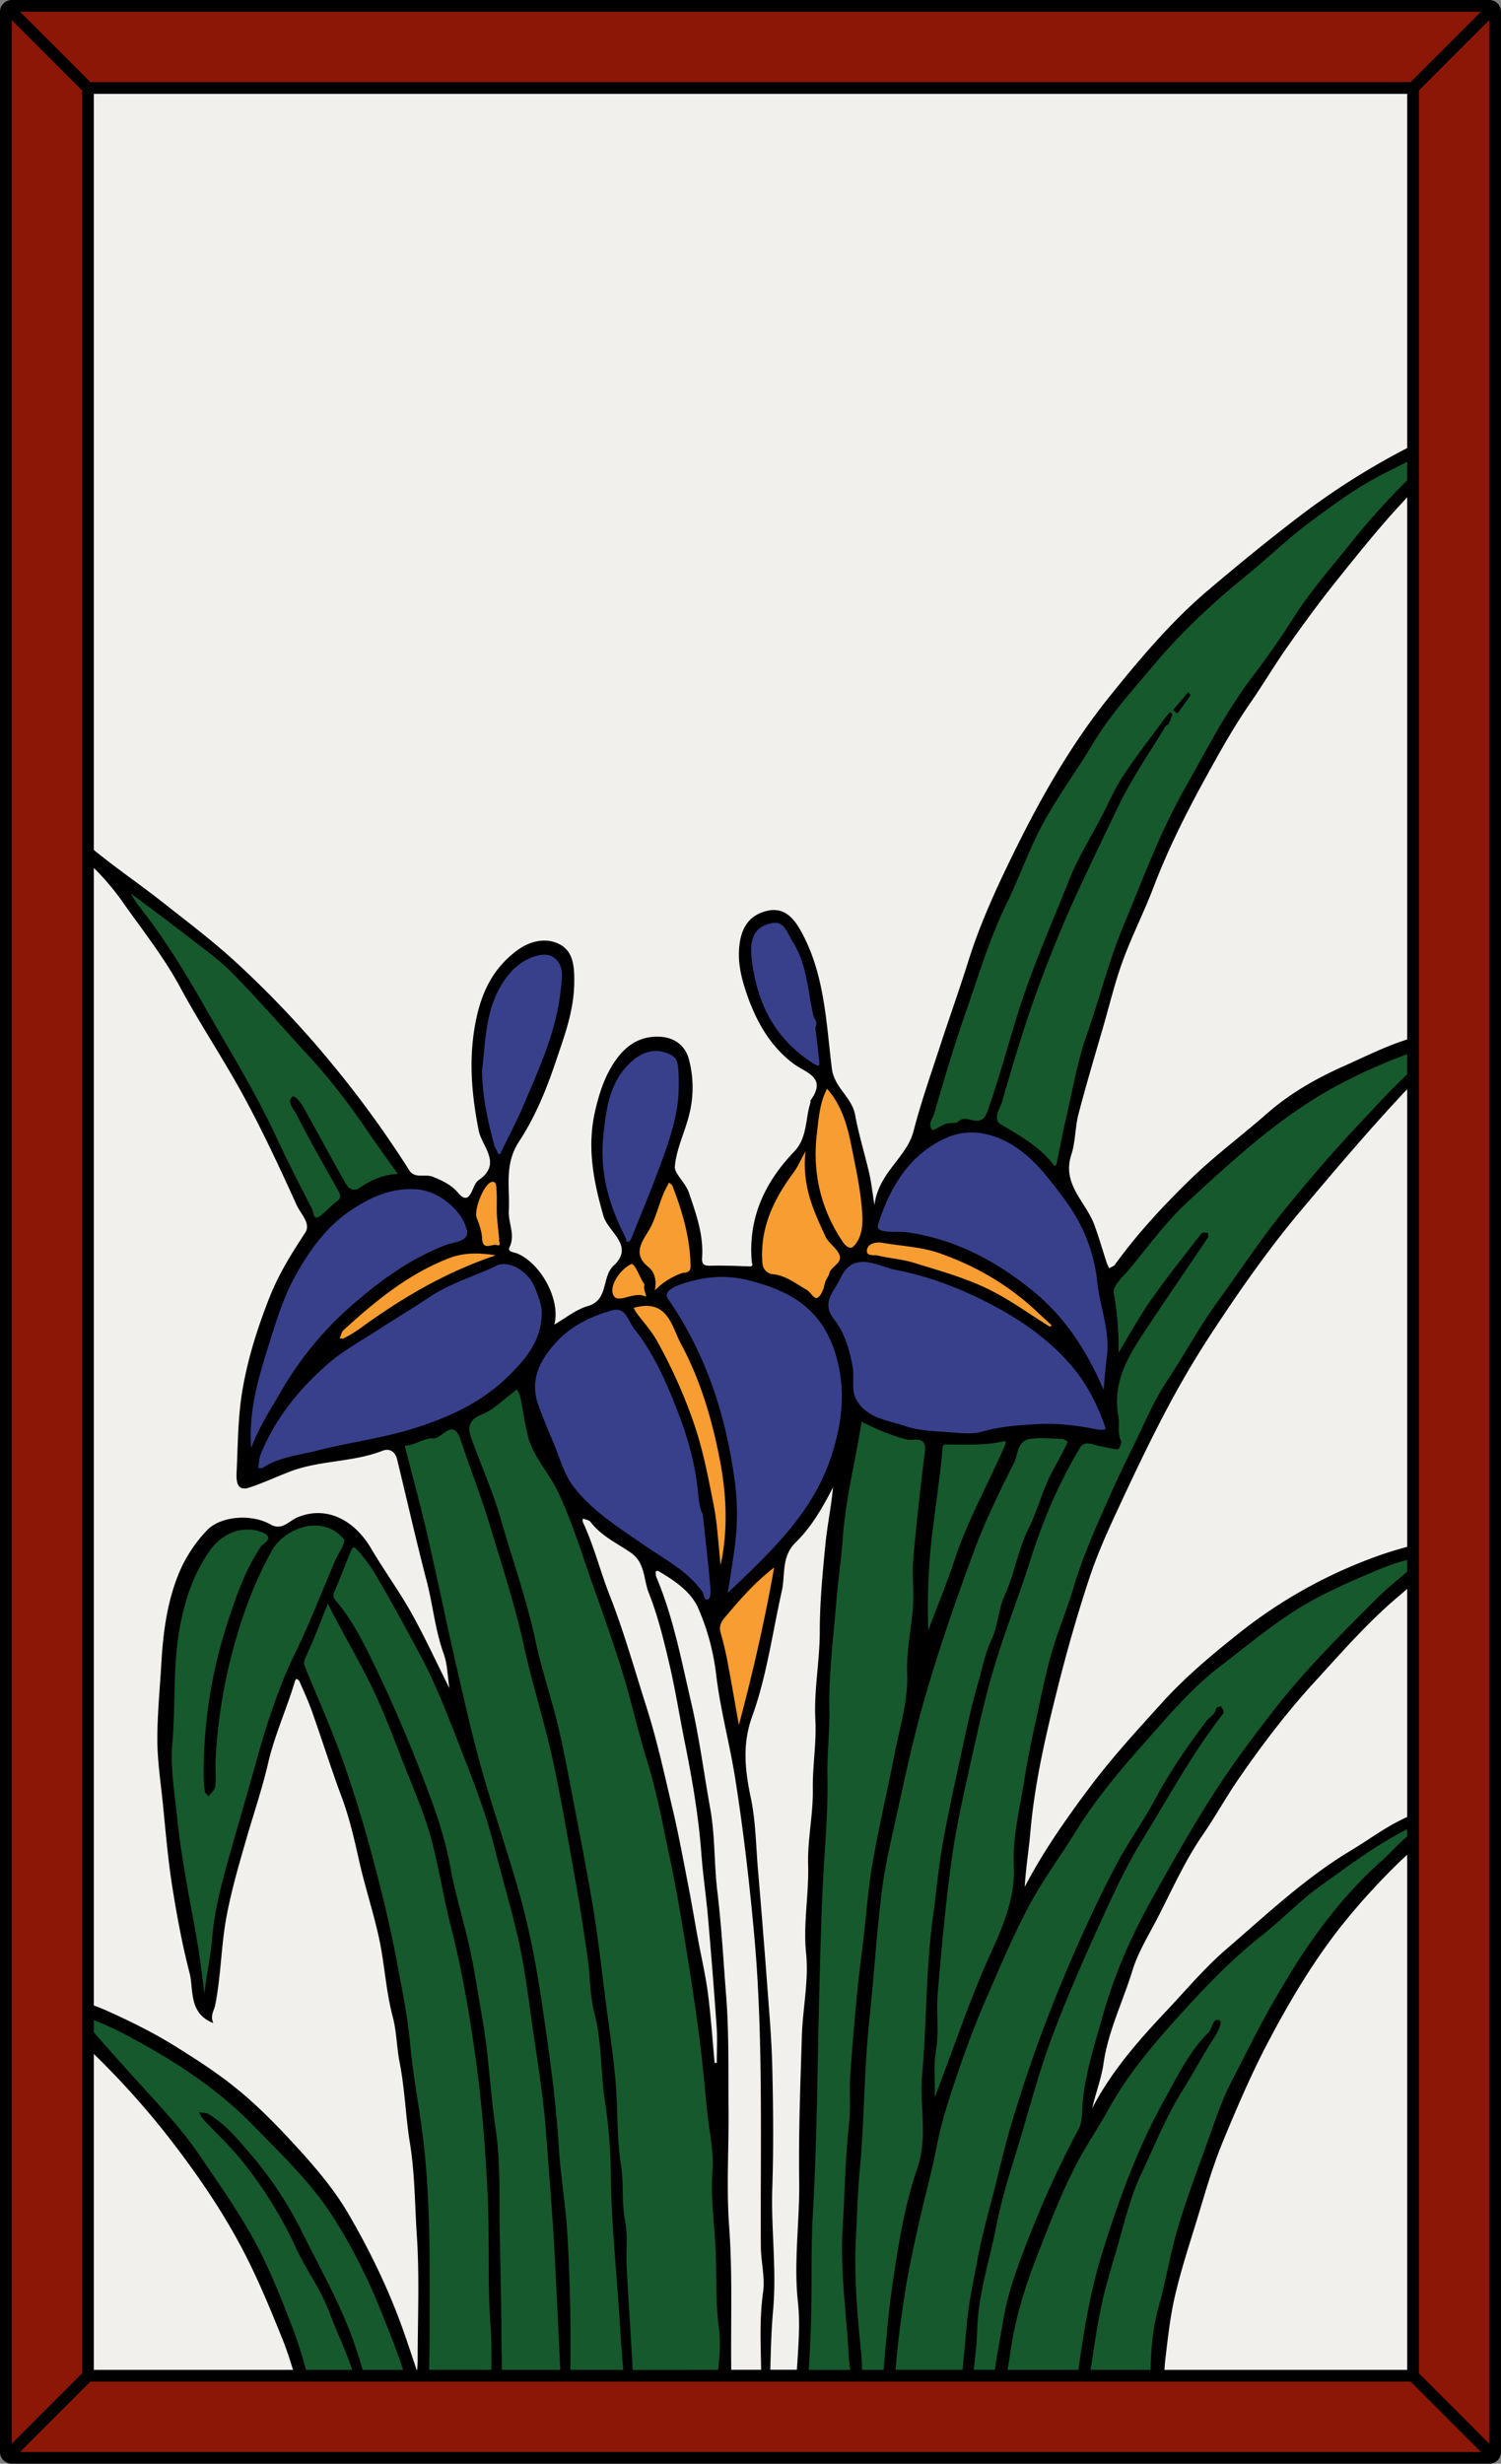 <svg id="Card" xmlns="http://www.w3.org/2000/svg" viewBox="0 0 1024 1680"><rect x="0" y="0" width="1024" height="1680" fill="#808080" stroke="none"/><defs><style>.cls-1{fill:#f2f0ed;}.cls-2{fill:#8c1707;}.cls-3{fill:#16592d;}.cls-4{fill:#38408c;}.cls-5{fill:#f79d31;}</style></defs><rect class="cls-1" x="14.5" y="14.5" width="995" height="1651"/><polygon class="cls-2" points="966 1619.17 966 60.83 1018 8.83 1018 1671.17 966 1619.17"/><polygon class="cls-2" points="60.83 58 8.83 6 1015.17 6 963.17 58 60.83 58"/><polygon class="cls-2" points="8.83 1674 60.83 1622 963.17 1622 1015.17 1674 8.83 1674"/><path class="cls-3" d="M741.69,1618l.36-2.31c.51-3.18,1-6.35,1.48-9.53,1.61-10.48,3.27-21.31,5.44-31.88,2.63-12.75,6.19-25,10.24-38.55,1.41-4.7,2.74-9.53,4-14.21,3.73-13.52,7.59-27.49,13.66-40.25,2.47-5.18,4.88-10.5,7.2-15.66,6.19-13.69,12.56-27.79,20.78-40.88,3.43-5.48,6.73-11.16,9.92-16.66,4-6.81,8-13.83,12.39-20.54a25,25,0,0,0,3.61-8.18,1.53,1.53,0,0,0-.32,0c-.6,0-1.33,1.85-1.81,3.08a17.88,17.88,0,0,1-1.42,3.07c0,.08-.1.18-.16.29a5.28,5.28,0,0,1-.91,1.31c-11.06,10.8-18.47,24.46-25.62,37.66q-2.13,3.93-4.29,7.84c-19.85,35.68-32.91,74-42.07,103.31-8.55,27.43-13,54.86-16.43,80.41l-.23,1.73H685l.39-2.33c.64-3.89,1.33-8.05,1.94-12.28,2.9-20.15,8.63-41,17.52-63.86l1-2.61c7.59-19.54,15.43-39.71,24.94-58.75,4.16-8.37,9.11-16.48,13.9-24.33,3.37-5.52,6.84-11.21,10-16.88,13.73-24.89,32.15-46,51.41-67.25,13.77-15.19,32.3-34.77,53.52-51.52,5.89-4.65,11.59-9.77,17.11-14.73,7.4-6.65,15-13.52,23.29-19.39q3.9-2.77,7.78-5.58l.29-.21c16.14-11.62,32.82-23.62,51-32.74l2.9-1.45v9.22l-.75.6a116.46,116.46,0,0,0-9.8,9.19c-2.44,2.48-5,5-7.63,7.38-15.21,13.45-29.72,29.74-44.34,49.8-12.09,16.58-22.49,34.28-31.93,51-5.55,9.79-10.75,20-15.77,29.86l-.08.16c-2.79,5.47-5.67,11.13-8.58,16.66-6.4,12.15-11.15,25.53-15.73,38.46-1.21,3.4-2.41,6.79-3.64,10.16l-.62,1.69c-6.31,17.26-12.83,35.12-18,53-2.62,9-4.68,18.33-6.68,27.37-1.82,8.25-3.69,16.74-6,25-3.43,12.3-5.15,25.79-5.4,42.43l0,2Z"/><path class="cls-3" d="M662.09,1618l.28-2.25c.94-7.66,2.07-17.78,2.41-28,.56-16.67,4.41-32.81,8.14-48.41,1.7-7.11,3.46-14.46,4.88-21.76,3.19-16.46,8.19-32.79,13-48.58,1.44-4.7,2.93-9.57,4.36-14.43,1.29-4.35,2.56-8.72,3.83-13.08l.1-.35c5-17.26,10.2-35.11,16.58-52.21,8.25-22.1,18-45.35,31.72-75.41l.11-.23c9.31-20.45,18.94-41.58,30.88-60.92,4.53-7.35,9-14.84,13.33-22.08,12.54-21,25.5-42.68,40.82-62.42.43-.55.44-.56-.21-1.61l-.22-.35-.53.17c-.65,3-2.71,4.81-4.56,6.41a15.88,15.88,0,0,0-2.33,2.3c-11.22,15-24.11,33-34.63,52.71-4.1,7.67-8.78,15.15-13.3,22.37-4.71,7.52-9.58,15.29-13.74,23.21-9.07,17.23-18.29,36.55-28.18,59.07-8.33,18.95-16.36,38.9-23.88,59.3-6.23,16.9-12.38,35.45-18.81,56.72-3.34,11-6.15,22.5-8.88,33.56-.94,3.83-1.87,7.63-2.83,11.43-1.05,4.16-2.14,8.3-3.24,12.45-2.93,11.17-6,22.7-8.09,34.16-.63,3.39-1.29,6.76-2,10.13-2,10.4-4.12,21.15-5.23,32-.61,6-1.19,12.26-1.69,17.75v.12c-.5,5.39-1,11-1.56,16.45l-.18,1.8H608.85l.15-2.15c1.44-18.88,4.09-37.42,6.24-51.47,2.38-15.56,5.83-31.19,9.16-46.31l.29-1.32c1.6-7.29,3.41-14.65,5.17-21.76,2.5-10.16,5.09-20.64,7.08-31,3.79-19.73,10.38-38.83,16.76-57.31l.64-1.86c5-14.42,10.7-29.09,17-43.61l3.39-7.82c7.92-18.27,16.08-37.11,25.58-54.9,6-11.17,13.08-21.91,20-32.29,4-6,8.1-12.21,12-18.48,13.88-22.45,30.71-42.27,45.34-58.7,2.59-2.91,5.17-5.85,7.75-8.78,14-15.87,28.34-32.24,45.73-45.49,4.39-3.35,8.83-6.82,13.12-10.18l.15-.12c16.19-12.66,32.93-25.75,51.47-35.71,14.24-7.63,29-14.07,46.68-21.38a152.24,152.24,0,0,1,16.93-5.6L962,1061v11.63l-.7.6c-1.79,1.55-3.6,3.07-5.4,4.59-5,4.26-9.83,8.29-14.28,12.77l-5.75,5.77c-21.46,21.51-43.61,43.71-62.75,68-12.64,16-29.07,37.42-44,60.81-15.22,23.8-28.81,48-42.54,72.8-14.3,25.82-24.77,50.8-32,76.35q-1.29,4.56-2.61,9.1l0,.15c-4.5,15.55-9.16,31.6-11,48-.22,2-.32,4-.41,6.08-.24,5.33-.49,10.83-2.91,15.34a673.53,673.53,0,0,0-32.89,71.39c-6.71,17.14-14.33,36.56-17.87,56.49l-.74,4.11c-1.83,10.26-3.73,20.87-5.31,31.35l-.26,1.7Z"/><path class="cls-3" d="M635.48,1430.84l.07-1.23c.25-4,.16-8.18.07-12.18-.13-6.47-.28-13.17.93-20,1.23-7,1.07-14.52.91-21.76a156.57,156.57,0,0,1,.25-17l.06-.73c2.63-30,5.35-61,9.61-91.32,2.94-20.92,7.63-41.91,12.16-62.21l1.69-7.55c4.91-22.15,9.46-42.09,15.45-61.92,3.92-13,8.51-25.93,13-38.47l0-.11c3.78-10.69,7.7-21.74,11.16-32.7,9.21-29.14,20.4-54.46,34.22-77.41a7.52,7.52,0,0,1,6.81-3.9,22.13,22.13,0,0,1,6,1.15,26.18,26.18,0,0,0,3.4.84c1.57.24,3.12.59,4.61.92a47.74,47.74,0,0,0,6,1.07,9.43,9.43,0,0,0,1.08-3c-1.83-3.76-1.74-7.62-1.66-11a28.84,28.84,0,0,0-.26-6c-4.65-25,8.1-44.19,20.44-62.7l1-1.53c7.51-11.27,15.24-22.65,22.72-33.66,5.65-8.31,11.45-16.85,17.17-25.36,0-.1,0-.23-.06-.37a10.14,10.14,0,0,0-1.29.08l-6.42,8.24c-9.34,12-19,24.34-27.84,36.89-5.16,7.33-9.77,15.15-14.64,23.42l-.1.16c-2.29,3.9-4.67,7.94-7.21,12.1L761,929.61l.05-7.22a215.44,215.44,0,0,0-3.23-40.51c-.82-4.57,3.69-9.52,8.06-14.31,1.1-1.21,2.1-2.32,3-3.36,3.49-4.18,6.94-8.49,10.28-12.65,9.13-11.41,18.57-23.2,29.41-33.21,30.39-28.06,61.82-57.08,99.2-78A376.18,376.18,0,0,1,959.3,717l2.7-1v17.48l-.64.59c-8.6,8-16.67,16.69-24.49,25.08-2.42,2.59-4.79,5.13-7.18,7.66-16.94,18-33.9,37.43-51.84,59.52-11,13.56-21.25,28.09-31.16,42.14-4.77,6.78-9.68,13.74-14.61,20.51-7.3,10-13.8,20.73-20.09,31.09-4.49,7.39-9.12,15-14,22.37C791.22,952.55,785.84,964,780.64,975c-1.8,3.81-3.82,8.1-5.83,12.17-6.87,13.91-12.27,25.36-17,36l-1.21,2.73c-8.15,18.46-16.58,37.51-22.42,57.38-2.09,7.09-4.66,14.21-7.15,21.09-2.34,6.49-4.76,13.2-6.77,19.84-3.87,12.79-6.72,26.17-9.48,39.11q-.93,4.37-1.87,8.71c-3,14-6,27.78-8.11,41.55-.78,5-1.71,10.08-2.61,15-2.59,14.17-5.27,28.82-4.59,42.94,1.12,23.15-7.23,41.73-16.07,61.41q-2,4.44-4,8.93c-7.5,17.26-14.12,35.28-20.53,52.71-2.66,7.23-5.41,14.72-8.19,22.07-.45,1.19-.88,2.38-1.32,3.58a106.27,106.27,0,0,1-4.2,10.4l-.54,1.1Z"/><path class="cls-3" d="M719.82,797c-1.57,0-2.58-1.36-3.18-2.17l-.18-.24c-8.21-10.39-19.09-16.89-30.61-23.77q-2.1-1.25-4.18-2.51c-5.92-3.57-3.08-10.11-1.2-14.44a31.32,31.32,0,0,0,1.33-3.37c7.09-24.69,15.51-53.32,25.74-80.7,9-24,17.72-45.1,26.73-64.39,9.41-20.19,19.27-40.64,27.67-58,6.34-13.11,14.27-25.66,21.93-37.8,2.52-4,5.09-8.06,7.58-12.11l-3.3,4.42c-6.86,9.18-13.93,18.64-20.31,28.28a161.21,161.21,0,0,0-10.06,18.56c-1.37,2.81-2.79,5.72-4.27,8.55-2.34,4.5-4.82,9-7.22,13.32-5.35,9.67-10.88,19.66-15,30-3.1,7.77-6.32,15.63-9.44,23.24l0,.11c-9.08,22.15-18.47,45-25.73,68.38-2.29,7.37-4.51,14.89-6.65,22.15-4.32,14.64-8.78,29.73-14,44.35-1.78,5-4.67,7.37-8.84,7.37a22,22,0,0,1-4.74-.69,18.29,18.29,0,0,0-3.73-.58,3.34,3.34,0,0,0-2.72,1.11c-1.46,1.61-3.77,1.69-6,1.76a13.69,13.69,0,0,0-3.29.37,32.26,32.26,0,0,0-4.61,2.22c-2.53,1.37-3.9,2.09-5.11,2.09a2.43,2.43,0,0,1-1.8-.75c-3.4-3.56-1.49-7.66-.1-10.65a21.62,21.62,0,0,0,1.09-2.64c5.75-20,12.74-43.73,21.06-67.61,2-5.65,3.95-11.56,5.71-16.77,6.56-19.54,13.35-39.73,22.62-58.72,3.73-7.63,7.11-15.62,10.39-23.35,4.43-10.46,9-21.22,14.46-31.32,6.05-11.19,13.13-22,20-32.45,4.7-7.17,9.56-14.59,14-22,9.86-16.47,22.34-31.13,34.42-45.31q3.72-4.35,7.41-8.74c17.35-20.65,38.11-40.7,63.46-61.29C855,386.09,860.8,381,866.43,376c8.23-7.22,16.69-14.65,25.59-21.27,15.15-11.28,32.31-24.05,50.91-33.46q7-3.53,13.89-7.07l5.18-2.65v16.76l-.58.58a502.44,502.44,0,0,0-37.26,41.33c-3.49,4.38-7.18,8.89-10.44,12.87-10.22,12.47-20.79,25.37-29.65,39.37-8.19,12.93-17.6,26.42-28,40.08-14.4,19-26,40-37.3,60.36l0,.09c-2.9,5.25-5.91,10.68-8.91,16-13,23-23.18,48-33,72.22-2.76,6.79-5.61,13.8-8.49,20.69-6.12,14.66-10.88,30.05-15.48,44.93-3,9.57-6,19.44-9.41,29.06-4.78,13.56-7.89,28-10.89,42-1.16,5.39-2.35,11-3.64,16.47-1.46,6.25-2.73,12.67-4,18.87-.69,3.48-1.38,7-2.1,10.42C722.28,796.46,720.89,797,719.82,797Zm75-304.09.44-.24.32-.18c.25-.5.48-1,.71-1.57Z"/><path class="cls-4" d="M751.07,948.66c-12.38-28.87-27.27-49.85-46.85-66-27.9-23.06-56.2-36.27-86.52-40.37a33.31,33.31,0,0,0-4.33-.23H611.5l-2,0a30.64,30.64,0,0,1-8.25-.9,6,6,0,0,1-4-2.73c-1-1.81-.35-3.71,0-4.85,9.87-30.53,24.93-49.43,47.39-59.48a43.91,43.91,0,0,1,18-3.83c9,0,18.07,2.6,27.08,7.72,15.7,8.93,26.2,22.91,36.35,36.43l1.41,1.88a114.84,114.84,0,0,1,22.88,57.05,167.28,167.28,0,0,0,3.33,18.49c2.44,11.2,5,22.77,3.19,34.84-.59,4-.92,7.93-1.33,12.94-.21,2.54-.44,5.32-.74,8.46l-.11,1.16-3.26.51Z"/><path class="cls-4" d="M660.21,979.41c-3.36,0-6.75-.27-10-.54l-1.64-.13c-1.92-.15-3.86-.28-5.8-.4-8.62-.57-17.53-1.15-25.68-3.92-2.39-.8-4.94-1.52-7.41-2.21-10.36-2.89-21.08-5.89-27.2-16.73-2.62-4.64-2.51-9.74-2.4-14.67a42.84,42.84,0,0,0-.4-8.65c-1.91-10.25-4.86-22-12.27-31.36-7.92-10-3.28-17.53.82-24.16a49.61,49.61,0,0,0,3.07-5.44c3.89-8.56,9.58-12.72,17.4-12.72,5,0,10,1.65,14.88,3.24a64.3,64.3,0,0,0,8,2.27c18.42,3.43,37.79,10.06,57.57,19.68,26.76,13,46.34,27.1,61.63,44.29,10.61,11.93,18.49,25.75,24.78,43.48l.1.3c.5,1.38,1,2.68.12,3.88s-2.39,1.32-5.59,1.32h-.8l-.14,0c-13.28-2.72-24.3-4-34.76-4-2.12,0-4.24.06-6.31.17-12.81.68-25.32,1.58-37.46,5A37.7,37.7,0,0,1,660.21,979.41Z"/><path class="cls-3" d="M586.14,1618l-.07-2.91c-.07-3.08-.14-6.25-.45-9.31-2.55-24.59-5.15-53.15-3.66-81,.23-4.35.42-8.73.62-13.12v-.11c.45-10.34.92-21,1.91-31.44,1.53-16.08,2.28-32.53,3-48.44.79-17.59,1.62-35.76,3.5-53.59,1.32-12.45,2.42-25.09,3.49-37.32,1.45-16.64,2.95-33.82,5-50.66,1.82-15,5.16-29.93,8.39-44.41.5-2.21,1-4.43,1.48-6.64.69-3.15,1.39-6.3,2.08-9.46,5.14-23.39,10.45-47.58,17.22-71.16,8.64-30.12,19.09-61.36,33.87-101.28,8-21.59,18.29-42.39,27.32-60.2a30.09,30.09,0,0,0,1.79-5.25c1.43-5.18,3-11,10.06-12.37a48.24,48.24,0,0,1,8.93-.72c2.64,0,5.31.13,7.89.27,1.82.09,3.7.19,5.54.23a9.3,9.3,0,0,1,5.45,2.44c1.48,1.33.46,3.3-.83,5.8l-1.3,2.49c-2.18,4.22-4.39,8.48-6.72,12.62-3.94,7-6.79,14.73-9.55,22.2a188.67,188.67,0,0,1-7.57,18.42c-3.81,7.69-6.3,16-8.71,24-2.2,7.35-4.48,14.92-7.78,22.12-2,4.33-3.06,9.3-4.09,14.1-1.13,5.24-2.3,10.67-4.67,15.55-3.18,6.56-5,13.61-6.72,20.42-.77,3-1.57,6.18-2.48,9.25-3.82,12.86-6.72,26.27-9.53,39.25l-2.79,12.86c-4.07,18.66-8.28,37.95-11.69,57-1.75,9.75-2.93,19.79-4.08,29.5-.72,6-1.45,12.26-2.31,18.36-3,21.64-4,43.83-5,65.28-.65,14.51-1.32,29.49-2.62,44.23-.67,7.64-.29,15.46.08,23,.66,13.45,1.34,27.33-3.58,41.52-8,23.19-12.13,47.8-16.27,75.26-2.8,18.49-4.44,37.49-6,55.87l-.64,7.29Z"/><path class="cls-5" d="M715.26,906.43c-4.44-2.74-8.88-5.64-13.17-8.45-9.81-6.41-19.9-13-30.45-18-13-6.15-27.27-10.48-41-14.66l-.69-.21L623.08,863a103.22,103.22,0,0,0-14-2.93c-3.48-.57-7.07-1.15-10.59-2a12.63,12.63,0,0,0-2.1-.18c-2.12-.06-4.51-.14-6-1.86a4.72,4.72,0,0,1-1-3.8c.63-5.19,5.66-7,10.15-7a15.2,15.2,0,0,1,2.51.2c4.14.73,8.4,1.28,12.52,1.81,9,1.16,18.36,2.36,27.35,5.53,26.31,9.29,48.43,22.68,67.64,40.94,2,1.89,4.06,3.78,6.07,5.6l.24.22c1,.88,1.93,1.75,2.89,2.64l1.6,1.47-1.59,1.47-1,1-1.21,1.14Z"/><path class="cls-3" d="M631.36,1113.1l-.05-1.23a432.86,432.86,0,0,1,3.74-74.44l.67-5.08c1.12-8.49,2.27-17.28,3.33-25.92.73-5.95,1.37-12.12,2-18.84.13-1.59.37-4.54,4.39-4.56h2c2.05,0,4.1,0,6.15,0s4.08,0,6.11,0c7.46,0,15.44-.23,23.36-1.93l.44-.09a8.25,8.25,0,0,1,1.85-.29,2.67,2.67,0,0,1,2.33,1.17c.82,1.25.43,2.79-.47,4.87-4,9.17-8.33,18.31-12.56,27.15-7.7,16.1-15.65,32.7-21.32,49.92-3.62,11-7.76,21.66-12.13,32.95-2,5.07-4,10.31-6,15.64l-.43,1.15Z"/><path class="cls-3" d="M549.67,1618l.13-2.12c.47-7.7.89-15.71,1.24-23.83.56-12.82.6-25.87.64-38.5,0-14.65.09-29.75.93-44.65,2-35.77,2.74-72.23,3.43-107.49v-.25c.3-15.44.61-31.41,1-47.11l0-1.88c.54-19.91,1.09-40.5,2-60.75.39-9,1-18.11,1.53-26.94,1.12-17.63,2.28-35.78,1.93-53.56-.15-7.77.26-15.59.65-23.14.39-7.36.79-15,.66-22.47-.31-18.28,1.43-36.85,3.11-54.81v-.12c.55-5.9,1.12-12,1.61-18,.54-6.69,1.31-13.47,2.06-20l1.51,0-1.49-.17c.86-7.53,1.75-15.31,2.29-23,1.24-17.91,4.67-35.68,8-52.87,1.72-8.93,3.5-18.15,4.94-27.27l.43-2.7,2.45,1.22c8.74,4.38,19.24,9.23,30.76,12.05a4.88,4.88,0,0,0,1,.08c.51,0,1.07,0,1.66-.07.94-.06,1.7-.1,2.49-.1,2,0,4.83.25,6.71,2.4,1.58,1.79,2.11,4.43,1.64,8.09-3.36,26-5.95,49.9-7.92,73.09a152,152,0,0,0-.14,17.08,144.72,144.72,0,0,1-.31,19.07c-.42,4-.95,8-1.47,11.91-1.29,9.71-2.62,19.75-2.23,29.7.55,14-2.51,27.63-5.47,40.77-1,4.32-2,8.78-2.84,13.17-2,10.3-4.2,20.69-6.33,30.73-3.21,15.15-6.53,30.81-9.19,46.29-2,11.41-3.16,23.17-4.31,34.55-.74,7.3-1.49,14.79-2.45,22.14-4,30.42-6.34,60.23-8.15,85.38-.37,5-.33,10.13-.28,15.07a159.27,159.27,0,0,1-.6,18.84c-1.75,15.76-2.49,31.92-3.19,47.56-.35,7.74-.72,15.69-1.19,23.5-1.24,20.1.47,40.47,2.12,60.16.76,9,1.53,18.2,2,27.28.15,2.8.45,5.76,1,9.31l.33,2.28Z"/><path class="cls-5" d="M580.25,852.8c-2.86,0-5.39-2.59-6.44-4.12-15.65-22.86-21.86-48.56-18.46-76.37.15-1.23.29-2.45.44-3.68v-.17c1-9,2.08-18.22,6.68-27l1.34-2.55,1.92,2.14c10.33,11.5,14.3,25.94,17,39.82q.57,2.88,1.16,5.77c2.73,13.49,5.55,27.44,6.32,41.35.6,10.63-1.56,18.26-6.6,23.32A4.79,4.79,0,0,1,580.25,852.8Z"/><path class="cls-5" d="M557,887.13c-2,0-3.66-1.82-5.23-3.57a13,13,0,0,0-2.52-2.4c-1.78-1-3.54-2.09-5.24-3.15-5.15-3.19-10.47-6.48-16.68-7.14a9.88,9.88,0,0,1-9.17-9.57C516.47,840,523.22,820.47,540,798a51.58,51.58,0,0,0,4.18-7.24c1-1.94,2.12-4.08,3.58-6.73l.59-1.08,3.28,1-.13,1.23c-2.46,22.57,5.11,39.05,12.44,55l.9,2a22.93,22.93,0,0,0,4.41,5.71,34.26,34.26,0,0,1,4.21,5.06c3.76,5.86-.13,9.5-2.71,11.91-1.38,1.28-2.8,2.61-3.11,4a12.29,12.29,0,0,1-1.55,3.49,12.3,12.3,0,0,0-1.48,3.31c-1.3,5.82-3.33,9.54-6,11.06A3.29,3.29,0,0,1,557,887.13Z"/><path class="cls-4" d="M495.22,1081.28c1.77-11,3.31-20.43,4.42-30.06a166.16,166.16,0,0,0-.57-42.58c-6.65-47.85-21.38-87.74-45-121.94a5.71,5.71,0,0,1-.91-5.2c1-3,4.67-5.6,11.2-7.8a86.83,86.83,0,0,1,28.22-5,73.86,73.86,0,0,1,17.39,2.08c16.24,3.92,28.22,9,37.69,16.05,11.34,8.41,19.14,19.68,23.85,34.45,7.08,22.26,6.47,44.14-2,71-12.3,39-40.29,65.58-69.92,93.72l-6,5.72Z"/><path class="cls-4" d="M558.1,728.64a7.1,7.1,0,0,1-3.56-1.36c-25.23-15.58-39.49-39.14-43.6-72-1.33-10.61-1.1-25,16.08-27.81a11.63,11.63,0,0,1,1.84-.16c6.35,0,9.27,5.68,11.62,10.23.7,1.37,1.36,2.65,2.07,3.76,7.29,11.38,9.47,24.26,11.58,36.71.79,4.67,1.61,9.49,2.69,14.14a6.94,6.94,0,0,0,.77,1.64c.9,1.59,2.23,4,.68,7.08.22,1.87.69,5.8.69,5.8.66,5.47,1.33,11.12,1.93,16.76.15,1.42.35,3.18-.69,4.35A2.79,2.79,0,0,1,558.1,728.64Z"/><path class="cls-5" d="M502.3,1177.78l-.21-1.19c-.8-4.5-1.56-8.82-2.3-13-1.52-8.62-3.08-17.53-4.73-26.11l-.28-1.41a199.12,199.12,0,0,0-5-21.81c-1.78-5.76.82-9.83,3.29-12.73,9.86-11.64,20.05-23.66,33.87-34.22l4.08-3.12-.9,5.06c-6.16,34.7-14,69.87-24.09,107.52l-.31,1.16Z"/><path class="cls-5" d="M489.76,1068.66l-.14-1.27c-.48-4.33-.87-8.68-1.26-12.89a267.72,267.72,0,0,0-3.48-27.83l-.59-3c-3.3-16.85-6.72-34.26-12.32-51.06a345.3,345.3,0,0,0-25.49-57.17,97.4,97.4,0,0,0-9.29-13.11c-1.64-2.06-3.34-4.19-4.93-6.37a14.22,14.22,0,0,1-1.29-2.26c-.15-.3-.3-.6-.46-.9l-1.21-2.24,2.46-.65c.27-.06.91-.24.91-.24.7-.19,1.5-.41,2.3-.57a30.7,30.7,0,0,1,6-.63c13.51,0,18.11,10.66,22.17,20.07,1.08,2.5,2.1,4.87,3.26,7,11.57,21.42,20.16,46.68,26.25,77.23,5.48,27.5,5.8,52,1,74.79l-.27,1.25Z"/><path class="cls-3" d="M429.66,1618l-.1-2.1q-.07-2-.18-3.9c-.55-9.92-1.17-20-1.77-29.76-.73-11.94-1.49-24.28-2.13-36.52-.2-3.94-.14-8-.07-11.83.1-6.56.21-13.33-1-19.62-1.32-6.78-1.47-13.6-1.62-20.19a129.14,129.14,0,0,0-1.16-17.39c-1.77-11.32-2.15-23-2.53-34.26-.24-7.56-.5-15.35-1.17-23-1.21-13.66-3.09-27.51-4.9-40.91l0-.14c-.66-4.86-1.32-9.72-1.94-14.58q-1-8-2-16c-1.83-14.79-3.72-30-6.15-44.88-3.49-21.3-7.64-42.83-11.64-63.65l-2.21-11.46-1.28-6.73c-2.78-14.63-5.66-29.76-9.19-44.44-2-8.42-4.46-16.9-6.81-25.11-3-10.55-6.13-21.46-8.46-32.37-4-19-9.85-37.75-15.49-55.92-2.75-8.88-5.59-18-8.2-27.15-3.34-11.67-7.88-23.25-12.27-34.45-2.71-6.92-5.49-14-8-21.11-3.08-8.76-.32-14.5,8.7-18,4.93-1.93,9.44-5.62,13.8-9.2,1.94-1.58,3.94-3.22,6-4.71.77-.57,1.53-1.25,2.27-1.91l.09-.09,1-.89,2-1.71,1.13,2.35c.23.48.49.94.75,1.41a14.46,14.46,0,0,1,1.76,4.11c.72,3.51,1.35,7.05,1.95,10.47,1,5.39,1.93,10.91,3.25,16.22,2.1,8.43,6.94,15.8,11.61,22.92a123.24,123.24,0,0,1,8.58,14.47c7.53,15.87,13.32,32.83,18.92,49.23,1.71,5,3.65,10.7,5.58,16.13l.92,2.6c6.53,18.42,13.26,37.39,19.05,56.32,2.93,9.55,5.51,19.36,8,28.85,2.66,10.14,5.4,20.56,8.57,30.69,5.46,17.43,9.17,35.48,12.76,52.93.92,4.47,1.84,8.9,2.78,13.32,4,18.94,7.31,38.19,10.26,56.17,4.14,25.18,7.25,45.83,9.77,65,1.68,12.69,2.95,25.62,4.17,38.12.47,4.87.95,9.68,1.44,14.5.41,4,1,8.13,1.57,12.12,1.34,9.38,2.73,19.07,2,28.55-.92,12.16.06,24.43,1,36.3.55,6.83,1.12,13.89,1.32,20.87.13,4.64.18,9.34.22,13.88.12,11.61.23,23.61,1.84,35.38,1.28,9.42.56,18.82-.44,29.26l-.17,1.81Z"/><path class="cls-4" d="M482.12,1092.75c-2.71,0-3.54-2.78-4-4.44a8,8,0,0,0-.59-1.63c-7.59-10.73-18.55-17.84-29.15-24.71-3-2-6.13-4-9.13-6-2.33-1.61-4.67-3.2-7-4.8-15.13-10.31-30.79-21-42.33-35.79-5.06-6.5-8.08-14.58-11-22.4-1.16-3.1-2.33-6.25-3.6-9.21-3.91-9.14-7.14-17.21-9.88-24.66-5.65-15.39-1.95-29.16,12-44.65,9.57-10.62,22.51-18.09,39.55-22.84a13,13,0,0,1,3.37-.49c6.08,0,8.87,5.19,11.11,9.36a30.35,30.35,0,0,0,2.63,4.33c14,17.57,22.7,38.26,29.75,56.27,6.87,17.55,11.25,33.63,13.41,49.14.32,2.29.57,4.67.79,6.77.63,5.95,1.22,11.56,3.05,14.57l.23.39.05.44c.52,4.92,1,9.6,1.51,14.08,1.36,12.65,2.54,23.56,3.57,34.64.58,6.47-.08,9.88-2.16,11A4.32,4.32,0,0,1,482.12,1092.75Z"/><path class="cls-5" d="M444.73,879.5c1.3-5.84-.06-11.16-3.53-13.89-11.71-9.19-5.73-18.81-1.37-25.82l.64-1c3-5,4.95-10.56,6.79-16a90.22,90.22,0,0,1,6-14.8c.34-.6.64-1.22.94-1.83l1.58-3.18,2,1.92c.2.2.44.38.67.57a6.17,6.17,0,0,1,2.18,2.52c5.64,14.56,12.16,34,12.47,55.2.09,5.91-4.19,6.43-6.25,6.68a6.83,6.83,0,0,0-1.25.22,47.82,47.82,0,0,0-17.52,11.25l-4.84,4.79Z"/><path class="cls-4" d="M428.18,848.85c-1.21,0-2.72-.57-3-3.32a4.34,4.34,0,0,0-.07-.47c-12.83-24.47-17.93-47.47-15.56-70.32,1.92-18.45,4.09-39.37,21.42-53.62,5.21-4.3,10.77-6.48,16.5-6.48a23.46,23.46,0,0,1,9,1.86c8.08,3.36,8.44,7.58,8.56,23.16.2,20.71-6.91,39.86-13.79,58.39l-.06.17c-4.37,11.76-9.14,23.53-13.77,34.92q-2.32,5.73-4.64,11.49c-.94,2.31-2.05,3.63-3.39,4A4.39,4.39,0,0,1,428.18,848.85Z"/><path class="cls-5" d="M422.45,887.46a6.09,6.09,0,0,1-6.17-4.25c-2.65-7.32,5.18-18.91,13.21-22.92a3,3,0,0,1,1.38-.33c2.88,0,4.75,3.83,7.12,8.67a44.54,44.54,0,0,0,3.36,6.11l.67.9-.43,1.05c-.48,1.17.17,3.26.6,4.63.49,1.55.87,2.77.07,3.85a2.24,2.24,0,0,1-1.83.91,3.2,3.2,0,0,1-1.36-.34,7.83,7.83,0,0,0-3.37-.66,28.76,28.76,0,0,0-7,1.24A25.89,25.89,0,0,1,422.45,887.46Z"/><path class="cls-3" d="M387.09,1618l0-2c.09-13.06.15-25.86-.13-38.75-.38-18.51-.93-38.33-2.31-57.85-.6-8.57-1.63-17.28-2.63-25.71-1.1-9.3-2.23-18.89-2.82-28.41-2-32.11-6.41-63.7-11.57-98.7-4.3-29.31-9.24-53.33-15.53-75.59-4-14.08-8.44-28.23-12.76-41.92-4.42-14-9-28.45-13-42.79-6-21.28-11-43.18-15.81-64.35l-1.49-6.52c-3.25-14.2-6.4-28.67-9.45-42.67l0-.2c-3.38-15.51-6.88-31.56-10.52-47.3-3.17-13.71-6.79-27.55-10.28-40.93-1.57-6-3.15-12-4.68-18l-.63-2.47,2.54,0c3.1,0,6.2-1.27,9.19-2.46,3.18-1.27,6.18-2.46,9.34-2.46.31,0,.62,0,.93,0h.15c1.37,0,3.35-1.42,5.1-2.67,2.36-1.7,4.79-3.45,7.47-3.45,4.53,0,6.66,4.79,7.87,8.39,2.51,7.5,5.21,15.09,7.82,22.42,4.33,12.16,8.77,24.64,12.52,37.12,1.64,5.44,3.31,10.87,5,16.3l.13.43c6.4,20.84,13,42.39,17.75,64.16,2.83,13,6.36,26,9.78,38.62,3.36,12.41,6.84,25.24,9.65,38,5.12,23.29,9.34,47.16,13.42,70.25.88,5,1.75,9.91,2.63,14.82,2.74,15.36,5.33,31.81,8.16,51.77.66,4.67,1,9.45,1.39,14.07.59,7.6,1.2,15.43,3.09,22.7,3.18,12.19,4.07,24.68,4.94,36.76.56,7.9,1.14,16.07,2.37,24a355.09,355.09,0,0,1,4.06,50.18c.25,22.77,2,45.84,3.75,68.15.89,11.53,1.81,23.46,2.52,35.31.51,8.54,1.18,17.66,2.18,29.57l.19,2.17Z"/><path class="cls-4" d="M340.62,789c-2.2,0-3.12-2.55-3.46-3.52a7.51,7.51,0,0,0-.64-1.18,9,9,0,0,1-1.13-2.4c-4.56-17.35-8.35-33.23-8.53-52v-.2c.44-3.64.78-7.23,1.14-11,1.86-19.62,3.77-39.86,19.09-57.25,6.34-7.2,16.54-12.43,24.24-12.43a12.6,12.6,0,0,1,8.07,2.57c7.2,5.75,6.2,14.39,5.39,21.33l0,.17c-.08.69-.16,1.37-.23,2-2.76,26.33-13.19,50.55-23.27,74-.78,1.81-1.55,3.62-2.33,5.44-3.66,8.54-7.87,17-11.94,25.11l-.15.3q-1.35,2.68-2.68,5.37l-.12.29C343.57,786.82,342.68,789,340.62,789Z"/><path class="cls-3" d="M340.24,1618l.07-2.07c.13-4,0-8,0-12,0-2.23-.1-4.36-.11-6.47-.12-24.67-.66-50-1.15-71.78-.15-6.79-.16-13.67-.18-20.32,0-17.82-.08-36.25-2.71-53.91-1.65-11.11-2.77-22.42-3.86-33.35-1.34-13.59-2.74-27.65-5.16-41.32-.9-5.08-1.76-10.24-2.59-15.24-1.74-10.46-3.54-21.28-5.81-31.79-1.72-7.93-3.81-15.93-5.82-23.67-2.73-10.47-5.55-21.29-7.51-32.12-3.65-20.14-10.25-38.89-15.59-53-11.08-29.16-21.82-54.6-32.86-77.76l-1.24-2.61c-7.83-16.46-15.93-33.49-28-47.67-2.53-3-2.88-5-1.43-8.38,2.25-5.2,4.35-10.53,6.39-15.69,1.54-3.89,3.09-7.82,4.68-11.67l.08-.18c.53-1.27,1.62-3.9,4-3.9a3.87,3.87,0,0,1,2.89,1.51,106.77,106.77,0,0,1,12.11,15.67c8.16,13.56,15.76,27.38,21.48,37.91l3.14,5.77c5.73,10.51,11.66,21.39,16.64,32.51,6.51,14.54,12.36,29.59,18,44.15l2.56,6.59c4.59,11.79,9.86,25.51,14.38,39.24,2.91,8.83,5.28,17.93,7.57,26.73l.13.5q.78,3,1.57,6,2,7.43,4,14.84l.09.33c3.74,13.79,7.61,28,10.62,42.23s5,28.91,7,43.1q.63,4.62,1.27,9.22c.83,5.91,1.72,11.91,2.58,17.72l0,.24c2.68,18.08,5.46,36.77,6.87,55.32q.61,8.22,1.26,16.44c1.72,22.35,3.51,45.46,4.74,68.33.87,16.3,1.65,32.7,2.4,48.56q.7,14.89,1.44,29.8l.1,2.1Z"/><path class="cls-4" d="M174.2,1000.8c.15-.95.25-1.95.35-2.92a24.88,24.88,0,0,1,1.4-7c9.22-22.72,24.29-43,46.05-62.07,8.2-7.16,17.67-13,26.83-18.67,3.53-2.18,7.18-4.44,10.69-6.72,4.75-3.11,9.63-6.16,14.36-9.12l.2-.12c5.86-3.68,11.93-7.47,17.77-11.37,9.28-6.21,19.58-10.4,29.53-14.46,5.46-2.22,11.07-4.5,16.4-7.07a13.75,13.75,0,0,1,6.05-1.34c9,0,19.35,8,23.13,17.74l.49,1.27c2.1,5.42,4.08,10.53,4.14,16.34,0,20-12.25,33.62-23.69,44.79-15.62,15.26-34.93,26.07-62.61,35-13.67,4.44-27.81,7.28-41.48,10-9.06,1.82-18.43,3.7-27.52,6-3.09.78-6.26,1.45-9.33,2.1-9.14,1.93-18.55,3.91-26.54,9.17a4.62,4.62,0,0,1-2.63.65h-1.45l-2.55.22Z"/><path class="cls-5" d="M332.51,851.64c-2.39,0-5.31-1.2-5.63-6.92-.26-4.83-2.05-9.79-3.57-13.57-2-4.84,1.75-15.11,4.87-20.52,2.39-4.14,4.81-6.41,7.21-6.75a5.17,5.17,0,0,1,.76-.06c4.22,0,4.42,4.59,4.51,6.54,0,.29,0,.55,0,.78.28,3.24.25,6.52.22,9.69,0,2.4-.05,4.88.07,7.3.18,3.67.57,7.33,1,11.2l0,.16c.2,1.81.4,3.66.58,5.59l.09.92-.12.12.06.25c.26,1.13.61,2.64-.33,3.82a2.83,2.83,0,0,1-2.28,1,5.64,5.64,0,0,1-1.72-.32,1.36,1.36,0,0,0-.45-.06,11.24,11.24,0,0,0-2.17.35A15.73,15.73,0,0,1,332.51,851.64Z"/><path class="cls-3" d="M290.69,1618l0-2c0-2.88.08-5.76.13-8.64v-.62c.1-5.21.19-10.61.19-15.9s0-10.57,0-15.85c.1-41.26.19-83.93-5.66-125.67-.83-5.9-1.78-12.06-2.63-17.5-1.87-12.09-3.81-24.6-4.91-36.93-1.5-16.79-4.71-33.53-7.81-49.71-.57-3-1.13-5.92-1.69-8.87-3.86-20.56-9-42.54-16.71-71.28-5.52-20.62-11.82-41.16-18.73-61-5.72-16.46-12.62-32.84-19.3-48.69l-.07-.16c-2.17-5.17-4.35-10.34-6.49-15.52l-.29-.69c-1.12-2.65-2.18-5.16-.26-9.24,3.87-8.27,7.26-16.81,10.85-25.84l0-.1c1.41-3.56,2.86-7.21,4.39-11l1.65-4.07,3.66,7.24c1.24,2.45,2.31,4.57,3.39,6.6,2.62,4.93,5.35,9.93,8,14.76l.15.28c6.08,11.11,12.36,22.59,17.9,34.22,6.52,13.73,12.12,28.15,17.52,42.09l1.91,4.93c1.76,4.51,3.65,9.2,5.33,13.35,5.56,13.78,11.31,28,15.13,42.58,2.64,10,4.78,20.39,6.84,30.39,2,9.43,3.94,19.1,6.33,28.4,8.24,32.18,13.19,63.78,16.95,90.45,3.7,26.23,6.26,55.12,8.06,90.92.69,13.78.73,27.8.76,41.35,0,16.8.08,34.1,1.37,51.07.69,9.23.61,18.46.45,28.7l0,2Z"/><path class="cls-5" d="M229.87,911.86c.23-.53.44-1.16.64-1.76a10.27,10.27,0,0,1,2.47-4.62c24.48-22.36,46.27-39.36,73-49.6a50.49,50.49,0,0,1,18.36-3.15,86.11,86.11,0,0,1,14.1,1.26l1.16.19.27,3.3-1.11.37c-31.12,10.59-59.78,26.08-92.9,50.23a80.27,80.27,0,0,1-9.06,5.45l-1.36.75a4.22,4.22,0,0,1-2,.45c-.3,0-.62,0-.93,0l-.65,0-3.26.09Z"/><path class="cls-4" d="M169.44,988.62l-.1-1.2c-1.81-23.93,4.2-45.69,11.06-67.73l1-3.37c5-16.08,10.15-32.71,18.34-47.47s19.92-33.1,39.26-45.8c15-9.86,27.72-14.25,41.19-14.25,1.25,0,2.51,0,3.76.11,15.8,1,33.16,15,36.43,29.49,1.8,8-6.29,10-11.12,11.11a34.78,34.78,0,0,0-3.37.93c-20.32,7.55-39.51,19.6-62.21,39.09a231,231,0,0,0-50.07,59.82c-1.48,2.57-3,5.11-4.49,7.66-5.73,9.67-11.65,19.66-15.95,31l-.43,1.12Z"/><path class="cls-3" d="M245.84,1618l-.41-1.46c-1.27-4.57-2.68-9-4-13.1-7.11-22-17.79-42.73-28.12-62.79-3.19-6.2-6.5-12.62-9.69-19.07a256.29,256.29,0,0,0-35.42-52.8l-.75-.87c-7.77-9.07-15.81-18.45-26.3-24.59a4.76,4.76,0,0,0-1.68-.5,9.43,9.43,0,0,0,1,1.38c2.9,3.12,5.93,6.22,8.87,9.22,5.7,5.81,11.58,11.82,16.78,18.25a285.17,285.17,0,0,1,37.61,60.39c2.87,6.27,6.44,12.43,9.9,18.39,4.65,8,9.45,16.31,12.71,25.11,2.06,5.56,4.43,11.16,6.72,16.58,3.19,7.57,6.48,15.33,9.06,23.24L243,1618H207.2l-.39-1.5a302.83,302.83,0,0,0-11-33.41c-7.08-18.27-14.84-37.64-24.94-55.88-9.09-16.43-19.92-32.3-30.41-47.64q-3.49-5.11-7-10.25a255.89,255.89,0,0,0-18.87-24c-6.62-7.6-13.54-15.19-20.23-22.52l-.19-.2c-4.16-4.57-8.47-9.29-12.67-14-5.64-6.3-11.87-13.32-19-21.45l-.5-.56v-12.08l2.7,1a227.15,227.15,0,0,1,27.27,13c34.94,18.87,60.89,37.57,81.66,58.84q4,4,7.92,8c16.91,17.13,34.39,34.84,47.86,55.94,12.42,19.49,23.23,40.93,33,65.55.76,1.91,1.53,3.82,2.29,5.74,4.26,10.61,8.66,21.58,12.17,32.73l.82,2.6Z"/><path class="cls-3" d="M216,832.24c-3.11,0-3.82-3.17-4.24-5.07a8.84,8.84,0,0,0-.37-1.36l-2.34-4.58c-7.57-14.79-15.39-30.09-22.51-45.44-10.48-22.6-23.2-44.46-35.49-65.61-3.84-6.59-7.8-13.41-11.67-20.2-13.46-23.64-28.44-48.67-46.65-71.49a48,48,0,0,1-3.82-5.88c-.47-.81-.91-1.56-1.36-2.3l-.65-1.06,2.56-2.33,1,.74q5.73,4.3,11.48,8.59l.24.18C111.1,623.1,120.33,630,129.29,637c2.16,1.68,4.34,3.34,6.52,5l.21.16c8.18,6.22,16.65,12.66,23.95,20.11,12.42,12.69,24.52,26.07,36.22,39l.16.18c5.33,5.89,10.84,12,16.3,17.94,13.55,14.73,26.92,31.88,40.87,52.45,4.29,6.32,8.69,12.47,13.36,19,2,2.82,4.07,5.68,6.15,8.61l2.14,3-3.69.15c-8.41.33-16.35,3.14-24.27,8.6a10.35,10.35,0,0,1-5.74,2.09c-3.85,0-6.08-3-7.6-5.69-5.56-9.71-11-19.58-16.2-29.14-4.12-7.51-8.38-15.29-12.65-22.88a19.76,19.76,0,0,0-4.7-5.7c-.93,1.52.2,3.48,2.11,6.37a28.29,28.29,0,0,1,1.64,2.7c7.49,14.75,15.75,29.42,23.74,43.6l4.9,8.71c1.63,2.91,2.71,6.33-1.71,9.61a70.44,70.44,0,0,0-5.93,5.16c-1.53,1.44-3.09,2.9-4.73,4.25s-3,2-4.34,2Z"/><path class="cls-3" d="M137.58,1359.88c-.47-3.44-.91-6.89-1.35-10.33-1-7.52-1.95-15.3-3.2-22.9-1.3-7.83-2.76-15.72-4.18-23.36-1.37-7.39-2.79-15-4.06-22.65-2.11-12.62-4.28-25.67-5.6-38.79-.42-4.16-.93-8.4-1.42-12.49-1.62-13.49-3.29-27.43-2.12-41,.87-10,1.1-20.31,1.32-30.24.35-15.81.72-32.15,3.66-48.21,4-22,10.61-39,20.71-53.49,6.76-9.68,17-15.46,27.54-15.46a28.4,28.4,0,0,1,10.8,2.12c3.28,1.33,5,3,5.27,5.08.39,3-2.57,5.26-4.34,6.59-.2.16-.56.42-.72.56-10.5,15.43-16.7,33.15-22.65,51.47A327.55,327.55,0,0,0,141,1211.44a61.71,61.71,0,0,0,.79,9.79,2.36,2.36,0,0,0,.46.61l.28-.33c1.07-1.23,2.25-2.59,2.35-3.58a90,90,0,0,0,.22-10.52c-.06-2.85-.11-5.79.05-8.71a366.06,366.06,0,0,1,11.6-73.22c6.95-26.29,15.77-48.89,27-69.09,5.84-10.51,19-18.13,31.23-18.13a26.87,26.87,0,0,1,21.21,10c2,2.36-.17,6.32-3.14,11.8-1,1.86-2.07,3.79-2.74,5.37-2.74,6.41-5.45,13-8.07,19.29-6.16,14.91-12.54,30.33-19.75,45.09-6.79,13.91-12,28.4-16.58,42-4,11.91-7.48,24.26-10.81,36.2-1.36,4.86-2.76,9.88-4.19,14.8l-1.46,5.05c-3.56,12.36-7.25,25.13-10.83,37.9-5,17.86-10.18,36.33-11.72,55.57-.54,6.78-1.65,13.65-2.74,20.29-1,5.93-2,12-2.56,18.16l-.13,1.32-3.66.07Z"/><polygon class="cls-2" points="6 8.83 58 60.83 58 1619.17 6 1671.17 6 8.83"/><path d="M88,608.24l-.22-.14-.19-.13.19.13ZM1024,8V1672a8,8,0,0,1-8,8H8a8,8,0,0,1-8-8V8A8,8,0,0,1,8,0H1016A8,8,0,0,1,1024,8Zm-8,1658.34V13.66l-48,48V1618.34ZM962.34,56l48-48H13.66l48,48H962.34ZM13.66,1672h996.68l-48-48H61.66ZM960,1616V1264.76q-7.71,7-15,14.63a448.32,448.32,0,0,0-29.81,33.74c-18.86,23.83-34.24,49.6-48.53,76.4-12.29,23-22.49,46.85-32.4,70.8-7.76,18.74-13.08,38.5-19.12,57.92-4.93,15.89-10,31.79-13.72,48-3.09,13.44-4.6,27.27-6.24,41-.35,2.91-.6,5.84-.81,8.77Zm0-363.65v-5c-21,10.54-39.78,24.79-58.82,38.37-14.28,10.17-26.51,23.16-40.32,34.06-19.47,15.37-36.81,33.13-53.28,51.29-18.77,20.7-37.33,41.84-51.14,66.88-7.61,13.78-16.78,27-23.83,41.13-9.89,19.81-17.84,40.52-25.88,61.2s-14.25,41.54-17.4,63.42c-.6,4.12-1.27,8.22-2,12.32h48.41c3.7-27.19,8.22-54.18,16.5-80.73,11.2-35.9,24-70.85,42.23-103.69,8.93-16,16.81-32.83,30.25-45.94a6.7,6.7,0,0,0,.79-1.26c1.82-2.87,2.2-8.79,6.67-6.61,1.8.88-1,7.3-3.36,10.85-7.89,12.12-14.66,25-22.3,37.17-11.26,17.94-18.89,37.5-27.86,56.34-8.1,17-12.14,36-17.58,54.17-3.79,12.68-7.53,25.43-10.2,38.38-2.81,13.67-4.72,27.52-6.9,41.32h41c.22-14.42,1.52-28.76,5.47-42.94,4.82-17.31,7.65-35.17,12.68-52.4,5.41-18.52,12.09-36.69,18.71-54.82,6-16.48,11.35-33.43,19.48-48.86s15.77-31.41,24.46-46.74c10-17.58,20.22-34.91,32.05-51.14C911,1301,925.65,1283.87,942.5,1269,948.51,1263.68,953.72,1257.37,960,1252.35Zm0-13.34V1083.45c-2,1.72-3.92,3.42-5.91,5.09-20.9,17.57-38.72,38.13-57,58.07-19.11,20.8-36.29,43.4-52.39,66.82-8.52,12.38-15.74,25.55-24.28,37.93-12.31,17.86-21.19,38.11-31.25,57.5-6,11.48-12.94,22.78-16.67,35C766,1365,756,1385,752.82,1407.15c-1.49,10.31-5.41,20.27-7.72,30.5,13.13-25.3,31.66-46.29,50.9-66.7,13.42-14.25,26.12-29.38,40.9-42.08,27.28-23.45,53.47-48.28,84.65-67,11.7-7,22.7-15.33,35.1-21.28C957.76,1240,958.88,1239.5,960,1239Zm0-167.3v-8.06a152.21,152.21,0,0,0-16.72,5.53c-15.75,6.5-31.49,13.25-46.49,21.29-23.35,12.54-43.47,29.82-64.48,45.84-20.4,15.55-36.41,35.17-53.2,54-16.35,18.36-32.11,37.36-45.13,58.42-10.49,17-22.52,33.1-31.89,50.66-10.8,20.24-19.73,41.51-28.9,62.58-6.2,14.25-11.89,28.77-17,43.46-6.67,19.34-13.44,38.66-17.33,58.9-3.4,17.74-8.38,35.18-12.26,52.84-3.47,15.76-7,31.56-9.42,47.5-2.61,17-4.92,34.16-6.22,51.32h45.69c1.15-11.45,2.1-22.92,3.26-34.32,1.47-14.41,4.6-28.27,7.2-42.29,2.92-15.74,7.43-31.19,11.36-46.74,3.8-15.06,7.25-30.23,11.74-45.08,5.77-19.1,11.94-38.11,18.84-56.83,7.38-20,15.34-39.87,23.93-59.41,8.79-20,18.06-39.86,28.24-59.2,8.21-15.62,18.73-30,27-45.59,10-18.75,22.13-36,34.79-53,2.16-2.89,6.14-4.34,6.66-8.65.08-.63,2.27-1,3.48-1.49.28,1.88,2.84,3.15.89,5.65-20.55,26.47-36.5,55.93-54,84.32-11.92,19.31-21.43,40.21-30.87,60.93-11.28,24.77-22.15,49.79-31.67,75.28-8,21.4-14,43.57-20.46,65.51-6.16,20.84-13.21,41.56-17.34,62.82-4.5,23.22-12.18,45.8-13,69.86-.31,9.42-1.27,18.81-2.43,28.2h14.41c1.79-11.87,4-23.69,6.06-35.51,3.51-19.73,10.7-38.29,18-56.87a668.63,668.63,0,0,1,33-71.6c3.1-5.8,2.3-13.74,3.09-20.71,2.24-19.76,8.35-38.51,13.74-57.55,7.64-27,18.66-52.37,32.18-76.78,13.64-24.62,27.39-49.12,42.61-72.91,13.6-21.26,28.58-41.24,44.14-61,20.91-26.51,44.92-50.09,68.65-73.92C946.34,1083,953.22,1077.56,960,1071.71Zm0-16.92V742.69q-3.19,3.34-6.31,6.73c-22.92,24.84-44.84,50.62-66.59,76.5-21.45,25.53-40.57,52.87-58.92,80.67-11.69,17.7-22.54,36-32.46,54.81-12.21,23.09-23.36,46.77-34.37,70.47-6.73,14.5-13.22,29.23-18.23,44.38-7.42,22.43-14,45.17-19.88,68.07-8.78,34.49-17.17,69.11-20.28,104.75-1.09,12.5-3.17,24.91-3.88,37.58,12.76-24.4,28.4-46.65,44.67-68.3,15-20,32-38.49,48.84-57.09,15.82-17.51,33.68-32.49,51.93-47a330,330,0,0,1,85.91-49.7A260.38,260.38,0,0,1,960,1054.79Zm0-322.22V718.85a373.62,373.62,0,0,0-51.25,23.27c-37,20.69-68,49.24-98.82,77.7-14.7,13.57-26.6,30.2-39.51,45.67-4.2,5-11.43,11.45-10.6,16a216.94,216.94,0,0,1,3.26,40.88c8-13.12,14.36-24.92,22-35.79,11-15.53,22.83-30.41,34.49-45.44.65-.85,2.84-.5,4.32-.7.11,1.12.74,2.59.25,3.32-13.29,19.79-26.83,39.42-40,59.26C771.5,922,758.35,940.9,763,965.82c1,5.44-.93,11.17,1.8,16.64.68,1.35-1.46,5.87-2.18,5.84-3.9-.17-7.74-1.46-11.65-2.06-4.81-.73-10.86-4.55-14.18,1-14.56,24.19-25.5,50-34,77-7.56,23.91-16.9,47.27-24.16,71.26-6.13,20.29-10.82,41.06-15.41,61.77-5.13,23.1-10.53,46.22-13.82,69.61-4.29,30.5-7,61.25-9.66,92-1.13,12.94,1,26.3-1.18,39-1.92,10.92-.33,21.35-1,32,2.23-4.58,3.72-9.24,5.45-13.81,9.47-25,18.11-50.38,28.76-74.87,9.74-22.38,21.14-43.26,19.87-69.44-.93-19.29,4.2-38.94,7.22-58.33,2.19-14,5.14-27.84,8.14-41.66,3.49-16.07,6.63-32.28,11.39-48,4.16-13.76,9.88-27.26,13.91-40.92,6.17-21,15-40.58,23.72-60.35,5.37-12.17,11.12-24.18,17-36.1,7.49-15.15,14-31,23.29-45,11.74-17.61,21.61-36.32,34.15-53.53C845.7,866.84,860,845.15,876.3,825c16.61-20.46,33.8-40.41,51.94-59.63C938.66,754.36,948.76,743.06,960,732.57Zm0-23.77V339.06l-5.55,6.06C939.16,361.8,925,379.5,910.84,397.21c-11.17,14-21.77,28.51-32.09,43.16-9,12.73-16.91,26.16-25.77,38.95-11.34,16.38-21,33.71-30.57,51.13-13.3,24.2-25.66,48.79-35.51,74.66-6.39,16.77-14.59,32.86-20.79,49.69-5.24,14.23-8.82,29.07-13,43.67-5.88,20.36-12,40.66-17.34,61.16-2.38,9.07-2,18.94-4.91,27.78-6.57,20.13,9.84,32,15.62,47.57,3.22,8.69,5.75,17.62,8.64,26.42a29.08,29.08,0,0,0,1.62,3.38c1.32-.79,3.06-1.27,3.88-2.41,15.24-21.11,32.76-39.94,51.47-58.17,16.61-16.18,35.12-29.82,52.4-45,15.26-13.42,33.15-23.68,51.79-32C930.7,720.78,944.87,713.58,960,708.8Zm0-381.29V314.85q-8.09,4.13-16.17,8.23c-18.13,9.18-34.44,21.24-50.62,33.28-15,11.13-28.37,24.3-42.87,36.07-22.83,18.54-44.26,38.49-63.19,61-14.59,17.37-29.89,34.15-41.65,53.79-11,18.34-23.8,35.65-34,54.42-9.49,17.53-16,36.63-24.81,54.6-11.83,24.22-19.44,50-28.24,75.27-7.75,22.25-14.53,44.85-21,67.5-1,3.55-4.8,7.87-1.46,11.37.79.84,6-3,9.45-4.09,2.73-.9,6.91.1,8.43-1.57,5.38-5.94,15.09,6.07,19.63-6.55,7.87-21.86,13.79-44.33,20.66-66.41,9.8-31.51,23.15-61.43,35.27-91.88,6-15.07,14.76-29,22.29-43.47,4.75-9.14,8.78-18.75,14.43-27.29,8.94-13.51,19-26.31,28.55-39.38,1.08-1.48,2.38-2.81,3.58-4.2.54.51,1.63,1.19,1.53,1.51a45,45,0,0,1-2.51,6.54c-.36.73-1.71.94-2.15,1.67-10.64,17.6-22.51,34.61-31.43,53-9.32,19.24-18.62,38.57-27.66,58-9.84,21.09-18.57,42.58-26.67,64.25-9.85,26.38-17.91,53.47-25.69,80.55-1.33,4.62-6.79,12.07-1,15.55,12.8,7.74,25.86,14.77,35.35,26.78.62.79,2.14,3.29,2.85-.13,2-9.78,3.8-19.62,6.07-29.34,4.6-19.65,7.92-39.78,14.59-58.72,8.67-24.57,14.84-49.91,24.94-74.09,13.12-31.41,24.83-63.53,41.59-93.12,14.68-25.94,28.17-52.64,46.41-76.66,9.77-12.86,19.26-26.32,27.88-39.94,11.91-18.82,26.53-35.23,40.22-52.42A506,506,0,0,1,960,327.51Zm0-22V64H64V579.58c15.47,12.62,32,23.84,47.67,36.22,17,13.41,34.23,26.4,50.12,41.1a684.21,684.21,0,0,1,64.92,68.8A711.67,711.67,0,0,1,279.18,798c3.72,5.94,10.64,2.3,16,4.39,6.71,2.64,12.89,5.7,17.26,10.92,5.83,7,8.22,2,10.14-2.37,1.09-2.46,1.94-4.83,4.11-6.33,16.09-11.15,2-22.92-.11-33.68-4.85-24.65-7-48.68-2.15-73.8,3.89-20.26,11.71-36.63,28.29-49,9.41-7,20.52-9,29.61-3.91s9.64,15.73,9.4,26.86c-.41,19.37-7.22,36.79-13.1,54.3-6.19,18.4-13.93,36.88-24.52,53-10.32,15.72-6.16,31.33-7,47.36-.42,8.33,4.68,16.33.4,24.92-1.48,3,3.47,3.27,5.51,4.15,16.44,7.1,29.59,32.09,25.12,48.41,7.59-4.32,14.67-10.22,22.78-12.58,14.62-4.26,9.26-19.73,17.75-27.67,14.53-13.59-3.88-22.85-7-33.86-6.88-24-11.45-47.21-5.48-72.36,3.12-13.14,7.16-25.06,15.19-35.64,7.49-9.88,17.48-15.18,30-14.08,9.19.8,16,6.15,18.47,14.84a74.78,74.78,0,0,1,.29,38.33c-2.94,11.93-8.82,23.44-9.76,35.42-.35,4.55,7.33,10.91,9.66,17.81,4.83,14.35,10,28.53,8.94,44-.33,4.78,1.3,5.76,5.78,5.65,8.79-.23,17.6.14,26.39.47,3.4.13,1.77-2.37,1.69-3.31-2.49-29.68,8.86-54.05,28.92-74.92,9.17-9.54,7.54-22.34,11.17-33.53.14-.46-.18-1.15.06-1.48,11.57-15.94-3.44-18.72-12.06-25.28-16.17-12.31-25.49-29.56-31.85-48.37-3.68-10.92-6.22-22-4.38-34,1.75-11.49,7.54-18.8,18.18-21.45,12.36-3.08,18.94,5.15,24.13,14.77,15.57,28.85,16.6,61.12,20.47,92.47,1.65,13.33,13.64,19.58,15.9,31.83,2.46,13.38,6.54,26.46,9.62,39.74,1.35,5.8,2,11.77,3.54,21.69,3-22.61,22-32.12,26.73-50.56,4.94-19.15,11.55-37.87,17.68-56.69,6.43-19.74,13.47-39.29,19.67-59.1,8.32-26.51,19.95-51.55,32.23-76.37,18.13-36.66,38.4-72.08,64.07-104,20.81-25.86,42.26-51.38,67.73-72.92,21.12-17.86,42.55-35.41,64.61-52.1A494.74,494.74,0,0,1,960,305.54ZM755,926.37c2.69-18.19-4.71-35.16-6.53-52.83-2.1-20.32-10-39.4-22.49-56.06-10.7-14.23-21.1-28.65-37.15-37.77-14-8-29.26-10.05-43.26-3.8-24.9,11.14-38.16,33.07-46.31,58.27-.56,1.71-1.27,4,2.58,5,5.51,1.51,11,.35,16.14,1,33.27,4.5,62.07,19.77,87.52,40.81,20.67,17.09,35.54,39.1,47.42,66.8C753.78,938.62,754.09,932.45,755,926.37Zm-5.44,48.57c5.29,0,5.11.06,4.08-2.83-5.58-15.73-12.94-30-24.39-42.82-17.25-19.4-38.45-32.84-61-43.82-18-8.76-37.46-15.86-57.05-19.51-12-2.23-28.94-14.06-38.08,6.07-3.83,8.45-13.26,16-4.14,27.53,7.2,9.11,10.46,20.38,12.67,32.23,1.43,7.67-1.26,15.91,2.57,22.71,7.18,12.7,21.55,14,33.51,18,9.71,3.29,20.59,3.4,31,4.22,7.12.56,14.76,1.38,21.42-.53,12.5-3.56,25.18-4.44,37.9-5.12C722.16,970.35,736.17,972.2,749.55,974.94Zm-22.67,11.53c.58-1.12,1.6-3.1,1.28-3.39a7.22,7.22,0,0,0-4.17-1.93c-7.33-.18-14.86-1.14-21.94.19-8.17,1.55-7.55,10.85-10.44,16.55-9.92,19.58-19.61,39.44-27.22,60-12.34,33.32-24,66.88-33.83,101.14-7.64,26.63-13.32,53.56-19.27,80.5-3.72,16.86-7.75,33.76-9.83,50.86-3.55,29.23-5.38,58.66-8.48,87.95-3.59,33.94-3.27,68.13-6.5,102-1.41,14.85-1.74,29.86-2.52,44.59-1.44,26.77.87,53.88,3.65,80.65.35,3.44.4,6.93.48,10.42h14.7c1.79-20.55,3.44-41.11,6.52-61.46,3.85-25.49,8-51.41,16.36-75.61,7.57-21.84,1.54-42.84,3.4-64.07,3.21-36.5,2.51-73.25,7.62-109.61,2.25-16,3.56-32.08,6.4-47.93,3.86-21.59,8.64-43,13.3-64.46,3.28-15,6.39-30.18,10.76-44.91,3-10,4.62-20.28,9.32-30,4.43-9.14,4.49-20.36,8.74-29.62,6.85-14.92,9.12-31.21,16.52-46.13,6.46-13,9.89-27.74,17.17-40.71C721.68,996.57,724.26,991.51,726.88,986.47Zm-10.57-81.74,1.14-1.07c-3.08-2.83-6.21-5.6-9.23-8.48-19.35-18.4-41.73-31.61-66.92-40.5-12.89-4.55-26.38-4.94-39.56-7.26-3.18-.56-9.7,0-10.33,5.1-.54,4.4,4.83,3,7.52,3.65,8.18,1.94,16.75,2.48,24.74,5,16.48,5.09,33.32,9.74,48.83,17.06C687.85,885.44,701.76,895.75,716.31,904.73ZM685.36,986c1.72-4,.25-3.37-1.89-2.91-12.59,2.69-25.35,1.81-38.06,1.9-2.14,0-2.27,1-2.41,2.73-.55,6.31-1.19,12.62-2,18.91-1.27,10.35-2.65,20.68-4,31a429.35,429.35,0,0,0-3.72,74.1c6.39-17,12.85-32.55,18.11-48.52C660.27,1036.42,674.21,1011.86,685.36,986ZM631,989.86c1.47-11.39-8.42-7.33-12-8.2-11.19-2.73-21.38-7.29-31.19-12.2-4.24,26.69-11,52.92-12.92,80-1,14.4-3.2,28.72-4.37,43.12-2,24.23-5.13,48.52-4.72,72.73.26,15.26-1.61,30.33-1.31,45.6.53,26.84-2.31,53.74-3.46,80.63-.89,20.85-1.44,41.72-2,62.59-1.38,51.64-1.55,103.35-4.47,154.91-1.58,27.76-.36,55.44-1.57,83.13q-.52,11.94-1.24,23.86h28.27c-.45-3.15-.81-6.31-1-9.48-1.58-29.21-5.94-58.3-4.14-87.67,1.45-23.73,1.77-47.57,4.39-71.16,1.26-11.33,0-22.54.87-33.83,2.06-28.59,4.47-57.08,8.17-85.5,2.45-18.9,3.54-38,6.77-56.77,4.44-25.81,10.53-51.33,15.53-77.06,3.45-17.7,9-35.11,8.27-53.48-.55-14.12,2.24-27.94,3.71-41.9,1.26-11.92-.56-24.14.45-36.11C625.18,1038.6,627.89,1014.19,631,989.86ZM582.25,849.92c5.92-5.94,6.41-14.88,6-21.8-.87-15.71-4.35-31.32-7.44-46.84-2.8-14.12-6.77-27.95-16.58-38.87-5.07,9.66-5.68,20.1-6.91,30.14-3.31,27,2.61,52.34,18.12,75C576.61,849.23,579.85,852.33,582.25,849.92ZM565.73,868.4c1.16-5.34,10.69-7.26,6.09-14.43-2.52-3.94-6.87-6.89-8.76-11-7.79-17-16.13-33.94-13.51-58-4,7.31-5.56,11.06-7.91,14.21-13.76,18.41-23.37,38.22-21.52,62,.33,4.27,3,7.26,7.39,7.73,8.78.93,15.44,6.49,22.69,10.53,2.59,1.45,5.3,6.75,7.44,5.54,2.72-1.53,4.26-6.17,5.06-9.75C563.3,872.47,565.28,870.47,565.73,868.4Zm1.84,123.26c7.34-23.27,9.68-45.59,2-69.75-9.7-30.46-31.94-42.37-60.1-49.17-15.4-3.72-30.14-2-44.5,2.86-3.59,1.21-12.93,4.7-9.29,10,25.71,37.17,39.23,78.56,45.38,122.81a168.23,168.23,0,0,1,.58,43.08c-1.28,11-3.14,22.07-5.18,34.72C526.49,1057.64,555.19,1030.93,567.57,991.66Zm-4.48,61.59c1.26-13,4-25.83,5.23-39.14-7,13.7-14.66,27.05-25.46,37.6-10,9.74-7,22-9.46,33-6.47,28.77-10.29,58.18-20.36,86-6.69,18.5-4.83,36.38-.85,55.12,3.34,15.76,3.49,32.21,4.85,48.37,2.14,25.4,4.23,50.81,6.11,76.23,1.47,19.85,3.25,39.71,3.72,59.59.64,27.32.9,54.69,0,82-.93,27.75,3.06,55.38.56,83.18-1.22,13.52-1.56,27.11-1.92,40.71h18.15c.93-15.4,2.33-30.83.71-45.94-3-27.7,1.23-55,.85-82.49-.47-33.17.78-66.37,1.84-99.54.6-18.65,4.76-37.5,2.88-55.81-2.12-20.55,2-40.49,1.38-60.78-.49-17,3.47-34.12,3.2-51.15-.25-15.9,2.56-31.74,1.74-47.23-1.09-20.4,3-40.16,3-60.33C559.24,1092.9,561.17,1073,563.09,1053.25Zm-7.5-327.67c3.57,2.21,3.6.68,3.31-2-.83-7.88-1.82-15.76-2.69-23.17,2.13-3.52-.77-5.41-1.34-7.87-3.93-16.95-4.22-34.95-14-50.22-3.47-5.41-5.58-14.23-13.53-12.94-14.28,2.31-16,13-14.42,25.59C516.67,685,529.24,709.31,555.59,725.58Zm-35,837.56c1.42-10.21-1.48-20.94-1.53-31.45-.22-41.32.41-82.65-.26-124-.48-29.13-1.57-58.32-4.19-87.32-3.24-35.9-7.38-71.79-13-107.39-3.78-24-10.33-47.54-13.13-71.88a159.87,159.87,0,0,0-12.08-44.34c-5-11.58-16.36-19-27.34-25.55a2.32,2.32,0,0,0-1.68.34,9.86,9.86,0,0,0,.36,3.78c11.6,27.43,17,56.49,23.74,85.32,5.59,24.07,8.71,48.49,13.07,72.7,3.33,18.46,2.56,37.61,4.82,56.31,2.87,23.63,4.13,47.34,6,71,2.08,26.19,1.41,52.33,1.64,78.5.24,26.33-1.49,52.77.42,79,2.38,32.63,1.05,65.21,1.42,97.8h20.41C519,1598.4,518.09,1580.78,520.56,1563.14Zm-16.5-386.9c9.7-36.34,17.64-71.24,24.05-107.35-13.45,10.28-23.53,22.09-33.56,33.92-2.46,2.9-4.35,6.15-2.9,10.84a216.83,216.83,0,0,1,5.37,23.44C499.41,1149.51,501.51,1162,504.06,1176.24Zm-12.45-109.07c5.32-25.1,3.87-49.76-1-74-5.3-26.58-13.11-52.72-26-76.67-6.25-11.56-8.7-29.5-29.23-25.44-1,.21-2.06.52-3.1.79a25.05,25.05,0,0,0,1.6,2.93c4.81,6.56,10.48,12.64,14.36,19.7A346.86,346.86,0,0,1,473.87,972c6,17.9,9.39,36.07,13,54.29C489.45,1039.55,490.06,1053.21,491.61,1067.17ZM490,1616c.93-9.7,1.73-19.4.45-28.8-2.26-16.54-1.6-33.08-2.08-49.47-.55-19.1-3.79-38-2.32-57.38,1-13.27-2.19-26.87-3.57-40.32-1.8-17.53-3.29-35.09-5.6-52.56-2.86-21.69-6.21-43.33-9.76-64.93-3.08-18.75-6.3-37.49-10.25-56.07-4.7-22.12-8.7-44.39-15.49-66.07-6.15-19.65-10.52-39.86-16.56-59.55s-13-39.32-19.95-58.84c-7.76-21.88-14.5-44.29-24.42-65.17-6.06-12.77-16.76-23.47-20.32-37.77-2.19-8.81-3.39-17.86-5.22-26.77-.36-1.77-1.54-3.37-2.35-5-1.16,1-2.26,2.08-3.5,3-6.67,4.88-12.77,11.24-20.23,14.16-8.55,3.36-10,8.42-7.54,15.52,6.56,18.63,14.87,36.73,20.29,55.67,7.94,27.71,17.71,54.89,23.73,83.2,4.12,19.35,10.61,38.18,15.25,57.43,4.08,17,7.22,34.13,10.5,51.26,4.79,25,9.73,50,13.85,75.17,3.31,20.21,5.55,40.6,8.17,60.93,2.4,18.56,5.22,37.09,6.87,55.71,1.68,19,.75,38.33,3.69,57.09,2,12.54.33,25,2.76,37.51,2,10.26.57,21.15,1.12,31.73,1.15,22.1,2.68,44.18,3.9,66.28.07,1.37.13,2.73.19,4.1Zm-1-209.33c0-8.08.48-16.2-.08-24.25q-2.64-37.7-5.95-75.34c-1.24-14.26-3.41-28.44-4.46-42.71-1.91-25.93-6.33-51.44-11.45-76.87-3.57-17.67-6.34-35.52-10.47-53.06-3.84-16.32-7.83-32.8-14-48.3-3.64-9.13-2.32-20.5-12.26-27.38-9.44-6.53-20.26-11.41-27.49-21-1-1.33-3.44-1.57-5.21-2.32,0,.77-.37,1.68-.08,2.3,7.65,16.23,11.92,33.73,18.44,50.29,9.73,24.73,16.82,50.24,24.87,75.43,7.33,22.93,12.43,46.61,18,70.08,4,16.84,7.12,33.88,10.44,50.86,2.45,12.53,4.53,25.13,6.84,37.68,2.26,12.31,5.16,24.53,6.78,36.92,2.06,15.83,3.11,31.79,4.6,47.69Zm-5.61-316.29c1.61-.91,1.43-6,1.15-9.13-1.4-15-3.1-30.07-5.08-48.69-2.79-4.6-2.92-13.57-4.11-22.1-2.35-16.89-7.28-33.32-13.29-48.69-7.6-19.4-16.18-39.09-29.45-55.75-4-5.06-5.69-15.11-15-12.52-14.58,4.06-28.17,10.67-38.61,22.25-11,12.23-17.84,25.73-11.63,42.62,3,8.28,6.37,16.45,9.84,24.56,4.51,10.55,7.49,22.39,14.33,31.17,13.09,16.82,31.43,28.09,48.91,40.18,13.61,9.42,28.78,17.11,38.77,31.24C480.36,1087.27,480.19,1092.12,483.3,1090.38ZM464.89,868.23c2-.77,6.3.39,6.22-5-.28-19.11-5.54-37-12.34-54.51-.37-1-1.57-1.59-2.38-2.38-.44.88-.86,1.77-1.34,2.63-5.41,9.79-6.9,21.12-12.88,30.84-4.59,7.44-10.53,15.75.26,24.23,3.68,2.89,5.87,8.62,4.25,15.89A49.66,49.66,0,0,1,464.89,868.23Zm-15.56-70.7c6.94-18.69,13.93-37.45,13.73-57.85-.12-15.75-.47-18.48-7.33-21.33-8.31-3.46-16.46-1.47-23.48,4.31-16.51,13.58-18.74,33.43-20.7,52.29-2.52,24.32,4,47.54,15.38,69.24.53,1-.22,3.17,1.91,2.55.91-.27,1.66-1.77,2.1-2.86C437.14,828.46,443.55,813.11,449.33,797.53Zm-9.41,86.4c2.44,1.14-1.61-4.48-.18-8-3.25-4.38-6.61-15.22-9.36-13.85-7.33,3.66-14.47,14.23-12.22,20.45C420.89,890.07,432,880.26,439.92,883.93ZM389.11,1616h36.07c-.83-9.87-1.6-19.74-2.19-29.62-2.05-34.52-5.89-68.91-6.27-103.56a353.18,353.18,0,0,0-4-49.9c-3.1-20.12-2.05-40.62-7.26-60.58-3.11-11.92-2.79-24.69-4.53-37-2.45-17.27-5.09-34.53-8.15-51.7-5.07-28.38-9.85-56.84-16-85-5.66-25.73-13.82-50.91-19.43-76.65-6-27.42-14.76-54-22.81-80.74-6-20-13.67-39.61-20.33-59.48-5.21-15.52-12.61-.42-18.85-.92-6-.47-12.25,4.8-19.27,4.89,5,19.55,10.38,39.19,15,59,6.94,30,13.14,60.16,20,90.17,5.42,23.67,10.72,47.41,17.28,70.78,8,28.41,17.76,56.31,25.77,84.71,7,24.85,11.81,50.17,15.58,75.84,4.85,32.88,9.55,65.67,11.59,98.87,1.11,18.08,4.17,36,5.45,54.1,1.36,19.28,1.91,38.62,2.31,58C389.26,1590.12,389.2,1603.06,389.11,1616Zm-6.55-941.09c.79-7.56,2.62-16.17-4.4-21.78-7.19-5.74-22,1-29.56,9.62-17.82,20.23-17,45.08-19.74,67.14.18,19.06,4.2,35.32,8.46,51.53.32,1.21,1.29,2.23,1.72,3.42,1.71,4.77,2.95.39,3.35-.41,5-10.16,10.26-20.26,14.72-30.68C368,728.27,379.62,702.93,382.56,674.91ZM342.31,1616h39.94c-1.3-26.12-2.44-52.24-3.84-78.35-1.52-28.29-3.86-56.52-6-84.73-1.86-24.49-6-48.8-9.46-73.15-2.45-17.45-4.58-35-8.22-52.19-4.08-19.27-9.65-38.23-14.68-57.3-2.93-11.09-5.65-22.26-9.24-33.14-4.34-13.19-9.3-26.19-14.34-39.14-6.62-17-13.1-34-20.54-50.65-5.85-13-12.9-25.56-19.72-38.15s-14-25.41-21.43-37.83a106.59,106.59,0,0,0-11.9-15.38c-2-2.27-3.11.71-3.66,2-3.77,9.09-7.18,18.34-11.08,27.38-1.18,2.73-.84,4,1.12,6.3,12.81,15.12,21.08,33.11,29.47,50.71,12.11,25.43,22.91,51.56,32.92,77.91,6.55,17.27,12.35,34.89,15.69,53.33,3.4,18.76,9.27,37.06,13.31,55.73,3.37,15.58,5.63,31.39,8.42,47.1,4.38,24.73,5.33,49.86,9,74.72,3.64,24.43,2.36,49.62,2.91,74.48.54,23.94,1,47.92,1.15,71.82C342.19,1603.5,342.52,1609.75,342.31,1616Zm27.28-720.67c-.06-5.89-2.34-11.3-4.5-16.91-4.35-11.27-17.61-19.58-26.44-15.32C323.5,870.4,307.12,875,293,884.49c-10.63,7.1-21.64,13.63-32.35,20.62-12.58,8.21-26.07,15.43-37.29,25.23-19.43,17-35.64,37-45.52,61.31-1.18,2.9-1.12,6.3-1.63,9.47,1.06-.09,2.37.2,3.15-.32,11.06-7.28,24.21-8.41,36.47-11.54,22.81-5.83,46.28-8.67,68.88-16,23.1-7.5,44.36-17.52,61.83-34.58C358.72,926.74,369.56,913.91,369.59,895.33ZM338.91,849c3.68,1.21,1-3,1.68-3.74-.59-6.13-1.33-11.57-1.6-17-.27-5.63.2-11.32-.28-16.92-.16-1.89.16-5.91-3-5.45-5.46.78-12.63,19.28-10.51,24.54,1.83,4.53,3.46,9.41,3.72,14.21C329.36,853.22,335.64,847.92,338.91,849Zm-3.72,767c.15-9.53.26-19.06-.45-28.52-2.33-30.82-.58-61.7-2.13-92.47-1.52-30.32-3.8-60.7-8-90.74-4.26-30.25-9.27-60.42-16.91-90.23-5-19.32-8.07-39.43-13.16-58.78-5-19-13.22-37.28-20.39-55.72-6.13-15.76-12.13-31.63-19.38-46.88-8-16.73-17.29-32.81-26-49.18-1.47-2.77-2.86-5.58-5.08-10-5.44,13.37-9.9,25.4-15.32,37-1.68,3.57-.61,5.42.59,8.32,8.85,21.41,18.3,42.62,25.9,64.47q10.49,30.18,18.77,61.19c6.34,23.67,12.25,47.48,16.75,71.43,3.65,19.4,7.74,38.85,9.52,58.77,1.61,18.1,5,36.21,7.53,54.33,6.61,47.15,5.66,94.47,5.66,141.8,0,8.39-.23,16.79-.33,25.18Zm3-760c-12.5-2.05-22.6-1.59-31.43,1.79-27.86,10.66-50.64,29.33-72.4,49.21-1.42,1.3-1.78,3.77-2.63,5.7,1,0,2.08.26,2.82-.14a92.24,92.24,0,0,0,10.2-6.06C272.91,885.91,302.58,868.06,338.16,856Zm-32.93-7.39c4.64-1.73,15-2,13.24-9.73-3-13.41-19.19-27-34.6-27.93-16.57-1-30.14,4.89-43.73,13.81-17.45,11.46-29,27.83-38.61,45.1-8.65,15.59-13.83,33.14-19.22,50.46-6.78,21.78-12.77,43.24-11,67,5.48-14.41,13.36-26.39,20.58-38.92A232.08,232.08,0,0,1,242.42,888C261.06,872,281.44,857.4,305.23,848.57Zm1.32,302.56c-1.27-8.23-1.28-16.32-3.88-23.47-5.83-16.06-7.3-33-11.56-49.37-7.2-27.65-13.51-55.54-20.25-83.31-1.26-5.21-5.17-7.62-9.87-5.78-20.45,8-43,6.4-63.48,14.32-9.2,3.55-18.24,7.77-27.47,10.8-9.63,3.15-8.84-6.4-8.58-12.24.82-18,.87-36.11,3.83-53.74,3.7-22,10.47-43.34,18.75-64.21,6.24-15.71,15-29.64,24.18-43.66,4.06-6.21-3.17-12.84-5.82-18.69-11.25-24.82-22.8-49.58-35.75-73.54-13.72-25.37-29.92-49.39-43.6-74.78C112,652.88,97.54,634.7,84.21,615.82a169.55,169.55,0,0,0-20.21-24v775.7c3.2,1.16,6.36,2.41,9.45,3.81,15.13,6.87,30.13,14.15,44.49,23,14,8.65,27.85,17.53,40.64,27.6,14.35,11.29,27.47,24.37,39.9,37.8,14.65,15.83,28.94,32,39.88,51,14.47,25,27,50.93,36.68,78.2,2.95,8.31,5.69,16.71,9.2,27.1h.38c.17-3.1.31-4.6.31-6.07,0-28.54,1.34-57.18-.56-85.6-1.4-20.94-1.3-42-4.71-63-2.94-18.06-3.45-36.78-7-54.85-2.08-10.47-2-21.08-4.8-31.6-4.54-17.13-5.44-35.19-9.13-52.58-3.75-17.63-9.49-34.82-13.48-52.41-3.39-15-6.68-29.85-12.07-44.31-7.21-19.3-13.4-39-20.27-58.42-2.46-6.94-5.55-13.66-8.5-20.42-.56-1.29-2.41-3-3.12-.65-5.59,18.94-13.93,36.92-18.41,56.28-4,17.24-9.76,34.07-14.68,51.09-5,17.22-10,34.37-13.42,52.07-4,20.51-3.89,41.42-8,61.8-.75,3.74-3.58,7.08-1.26,12.19-17.14-6.89-13.19-22.61-16.24-34.41-5.12-19.8-8.84-40-12-60.26-2.9-18.61-4.38-37.44-6.3-56.2-1.45-14.15-3.61-28.34-3.65-42.51,0-17.44,1.76-34.89,2.77-52.33,1.16-20,3.69-39.86,11-58.69a95.79,95.79,0,0,1,20.08-31.63c9.31-9.77,30.31-11.47,43.37-4,7.77,4.45,12.56-2.37,18.15-4.75,19.63-8.37,38.82,1.33,50.49,21.15,8.79,14.92,19.08,29,27.54,44.07C289.88,1116.4,297.75,1133.59,306.55,1151.13ZM247.36,1616H275c-4.1-13-9.38-25.7-14.41-38.33a386.83,386.83,0,0,0-32.87-65.21c-15.41-24.15-35.76-43.45-55.52-63.67-23.78-24.35-51.71-42.56-81.18-58.48a231.53,231.53,0,0,0-27-12.84v8.43c5.84,6.62,12.41,14,19,21.44,11,12.28,22.29,24.29,33.11,36.72a256.31,256.31,0,0,1,19,24.14c12.91,19.08,26.36,37.93,37.48,58,9.89,17.87,17.65,37,25.05,56.13A304.67,304.67,0,0,1,208.75,1616h31.51c-4.43-13.54-10.82-26.44-15.75-39.74-5.62-15.16-15.78-28.57-22.56-43.37a281.45,281.45,0,0,0-37.35-60c-7.82-9.68-17-18.22-25.55-27.36a33.85,33.85,0,0,1-3.33-5.12c2.16.35,4.67.11,6.43,1.14,11.12,6.51,19.37,16.34,27.56,25.89a257,257,0,0,1,35.69,53.21c13.38,27,28.55,53.16,37.92,82.13C244.74,1607.19,246.12,1611.55,247.36,1616Zm-1.29-806.49c7.27-5,15.56-8.57,25.33-9-6.82-9.61-13.35-18.51-19.54-27.63-12.42-18.31-25.69-35.92-40.68-52.22-17.52-19.06-34.54-38.61-52.64-57.09-9.16-9.35-20.09-17-30.48-25.09-12.8-9.94-25.86-19.53-38.81-29.27a77.84,77.84,0,0,0,5,8c17.9,22.43,32.67,46.89,46.83,71.75,16.18,28.41,33.44,56.21,47.23,86,7.82,16.86,16.36,33.39,24.82,49.94,1,1.94.5,8.24,5.9,3.8,3.69-3,6.93-6.63,10.74-9.47,3-2.24,2.78-4.12,1.15-7-9.74-17.37-19.66-34.64-28.67-52.38-1.75-3.44-6.61-8.17-3-11.84,1.62-1.68,5.8,3.54,7.51,6.58,9.73,17.27,19,34.81,28.85,52C237.57,810,240.39,813.42,246.07,809.51Zm-17.65,255.17c2.22-5.18,7.82-13.15,6.18-15.1-14.91-17.9-40.9-7.07-49.15,7.78C173.5,1078.89,165,1102,158.65,1126a361.85,361.85,0,0,0-11.53,72.82c-.36,6.43.36,12.93-.28,19.31-.23,2.38-2.93,4.52-4.5,6.76-.88-1.1-2.34-2.1-2.55-3.32a64.4,64.4,0,0,1-.82-10.1,328.69,328.69,0,0,1,16.37-105.29c5.82-17.94,12.06-36.09,23-52.08.75-1.11,9.72-5.44.62-9.15-12.63-5.14-27.15,0-36,12.63-11.14,16-16.88,33.59-20.38,52.71-4.76,26-2.7,52.21-5,78.26-1.51,17.48,1.76,35.44,3.54,53.11,1.3,12.94,3.44,25.82,5.58,38.66,2.56,15.37,5.7,30.64,8.24,46,1.82,11,3.06,22.19,4.56,33.29,1.28-13,4.29-25.71,5.3-38.41,1.54-19.33,6.63-37.57,11.78-56,4-14.34,8.17-28.65,12.3-43,4.93-17.06,9.34-34.29,15-51.09,4.84-14.31,10-28.5,16.67-42.23C210.88,1108,219.25,1086.16,228.42,1064.68ZM64,1616H199.91c-2.16-7.07-4.44-14.1-7.19-20.93-8.81-21.85-17.74-43.6-29-64.51-13.68-25.43-29.93-48.94-47.43-71.57A559.71,559.71,0,0,0,64,1400.56Zm-8,2.34V61.66l-48-48V1666.34Z"/><path d="M810.71,471.91c.49.78,1.57,2,1.36,2.28-2.84,4.19-5.86,8.24-8.84,12.33l-3.08-2.28Z"/><path d="M87.61,608l.19.13Z"/></svg>
